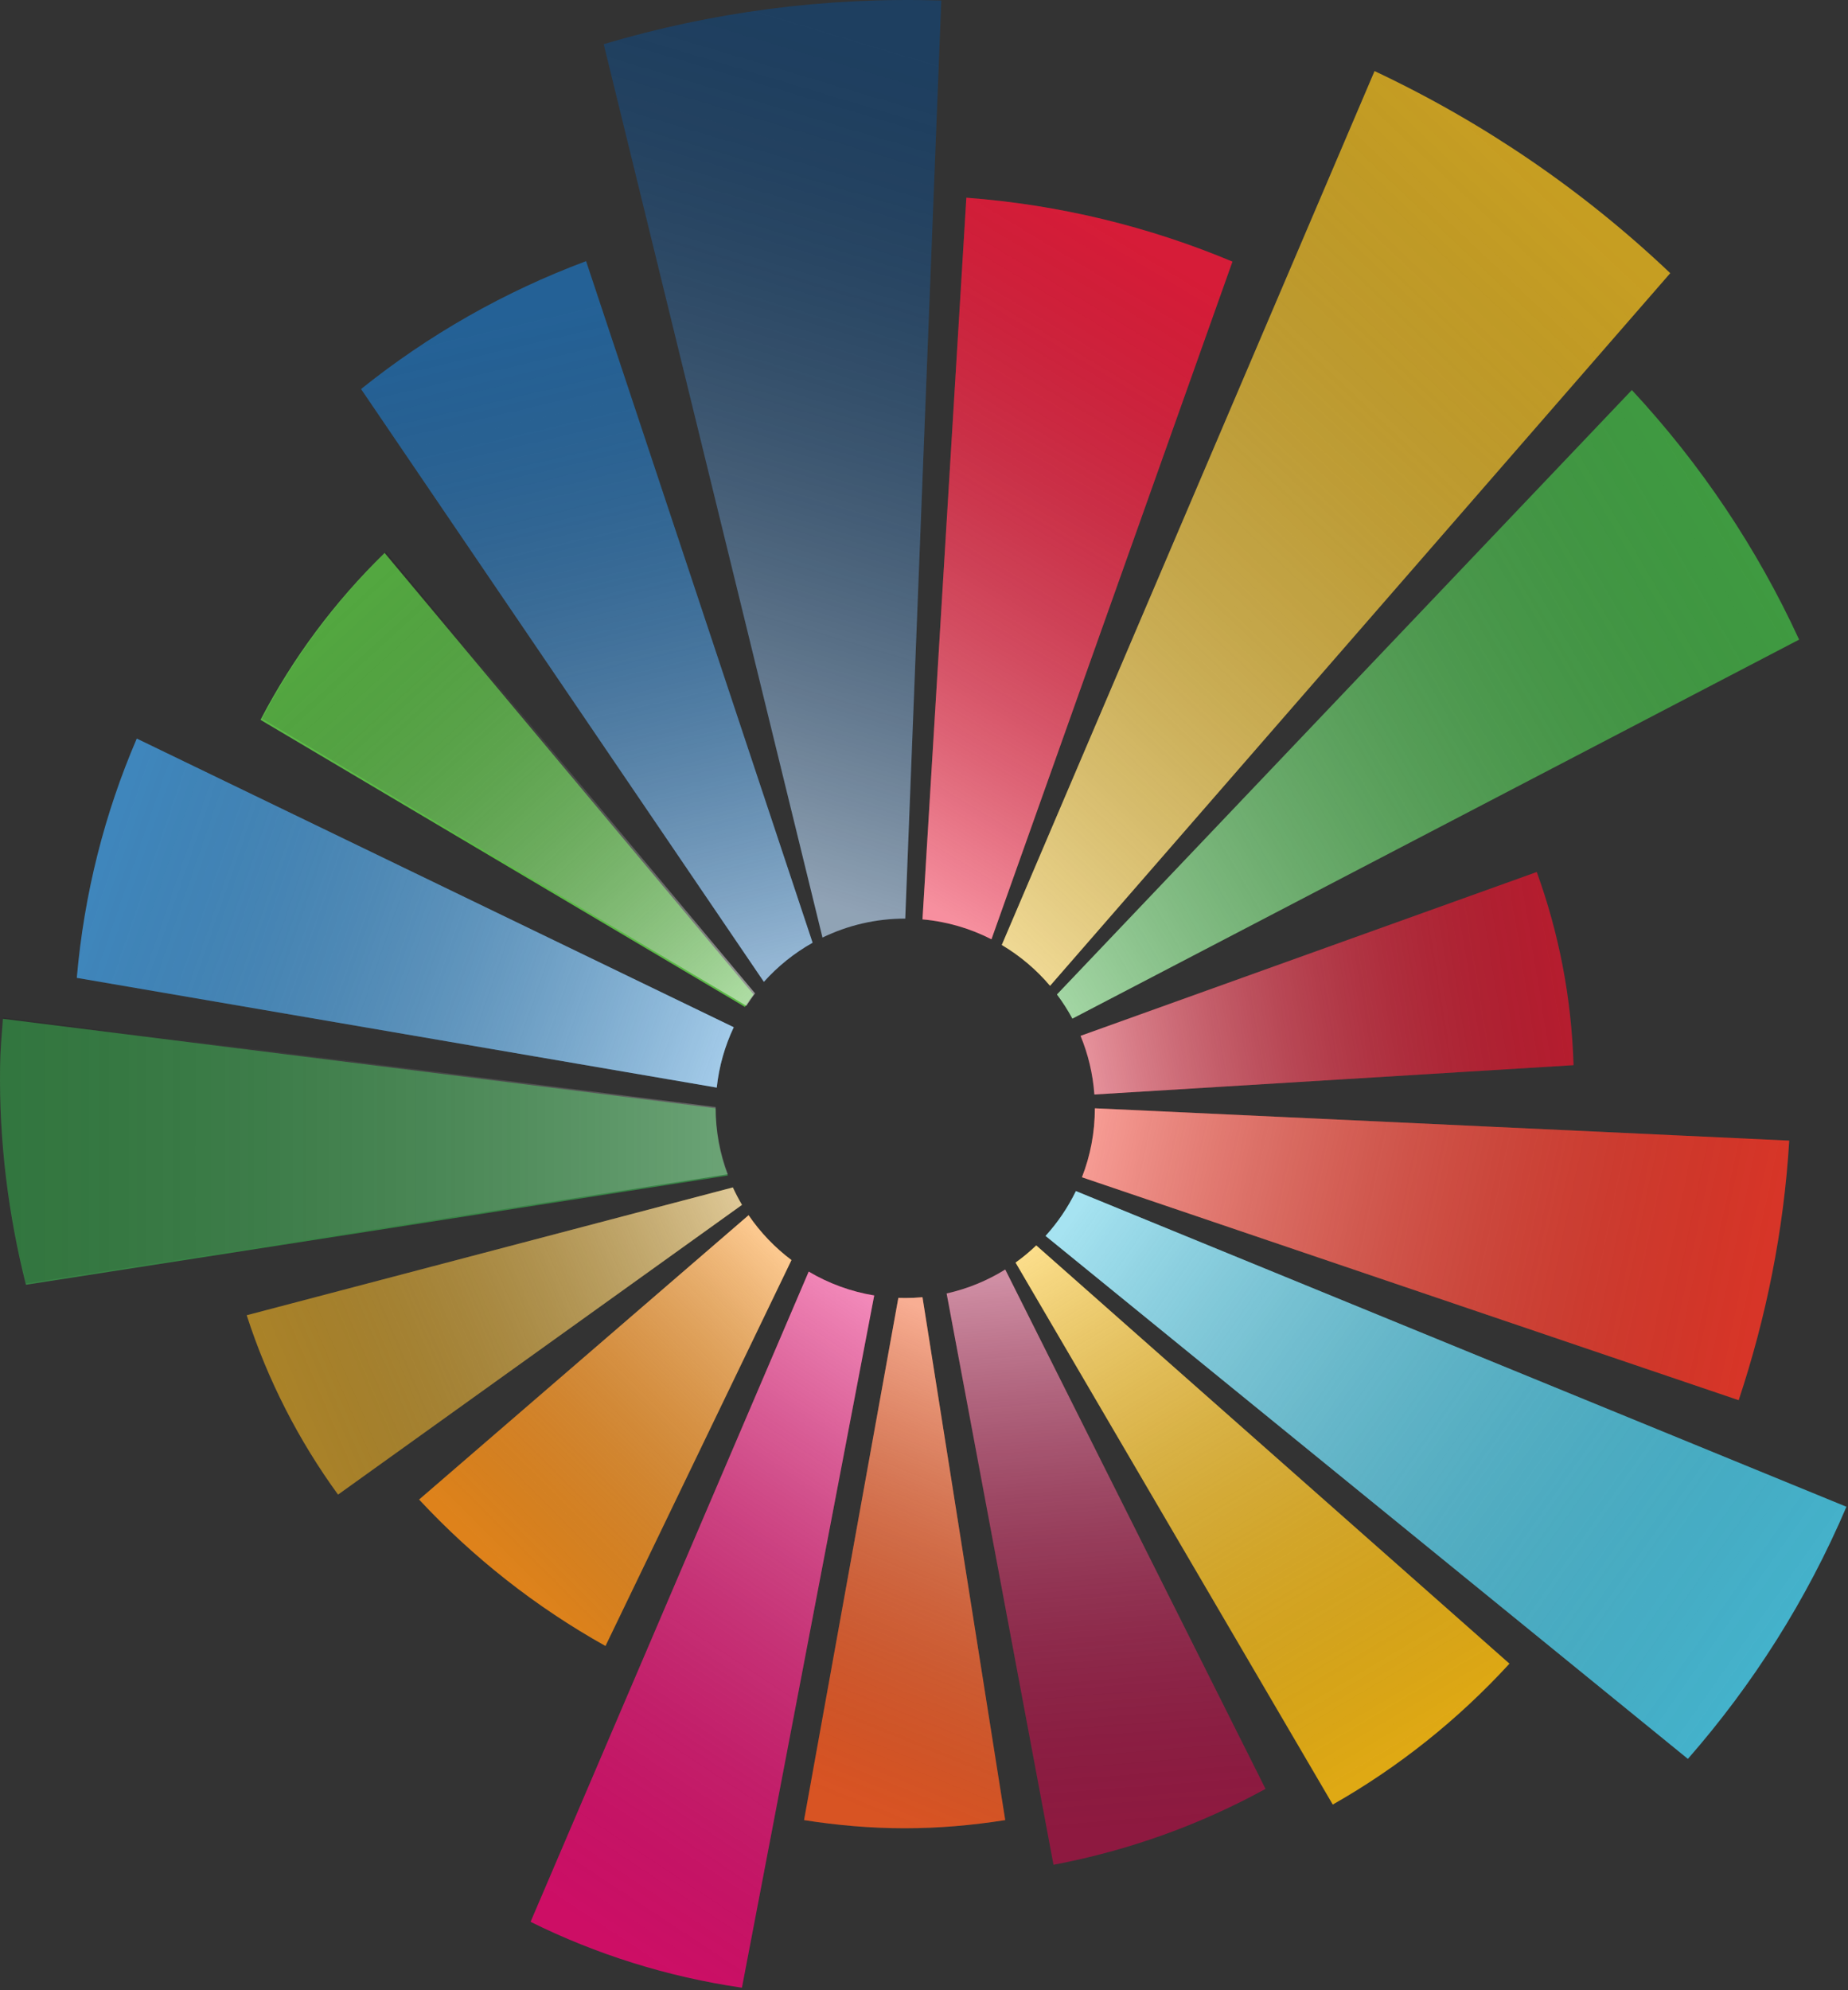 <svg width="536" height="577" viewBox="0 0 536 577" fill="none" xmlns="http://www.w3.org/2000/svg">
<rect x="0" y="0" width="536" height="577" fill="#333333" stroke="none"/>
<path d="M169.99 75.718C146.212 84.589 124.224 97.147 104.726 112.791L221.561 284.66C225.599 280.147 230.371 276.305 235.689 273.321L169.99 75.718Z" fill="#286CA7"/>
<path d="M111.561 160.321C97.124 174.387 84.949 190.682 75.561 208.699L216.061 291.935C216.846 290.694 217.681 289.487 218.561 288.316L111.561 160.321Z" fill="#5CBA47"/>
<path d="M39.672 214.135C30.361 235.749 24.406 259.085 22.274 283.508L207.884 315.321C208.557 309.12 210.26 303.229 212.82 297.821L39.672 214.135Z" fill="#4695D1"/>
<path d="M0.84 295.377C0.488 299.938 0.094 304.454 0.026 309.089C-0.297 331.001 2.429 352.195 7.529 372.484L211.117 340.821C208.819 334.76 207.56 328.188 207.56 321.321L0.84 295.377Z" fill="#388346"/>
<path d="M71.561 381.321C77.649 400.167 86.649 417.652 98.048 433.321L215.211 349.321C214.244 347.689 213.358 346.002 212.561 344.266L71.561 381.321Z" fill="#BD912D"/>
<path d="M121.561 434.756C137.239 451.613 155.453 465.948 175.616 477.21L229.561 365.325C224.738 361.703 220.531 357.307 217.123 352.321L121.561 434.756Z" fill="#F7911E"/>
<path d="M153.893 557.185C172.924 566.616 193.53 573.125 215.189 576.283L253.56 375.588C246.719 374.462 240.304 372.074 234.56 368.67L153.893 557.185Z" fill="#E41071"/>
<path d="M233.209 527.696C242.73 529.194 252.466 530.06 262.402 530.06C272.338 530.06 282.057 529.194 291.561 527.696L267.561 376.097C265.914 376.245 264.246 376.321 262.561 376.321C261.891 376.321 261.224 376.309 260.561 376.285L233.209 527.696Z" fill="#F15D27"/>
<path d="M305.56 540.64C327.434 536.513 348.112 529.027 367.049 518.636L291.561 368.063C286.402 371.271 280.673 373.648 274.561 375.008L305.56 540.64Z" fill="#9E1C47"/>
<path d="M386.561 523.182C405.705 512.311 422.971 498.508 437.804 482.336L300.561 361.083C298.683 362.878 296.678 364.542 294.561 366.059L386.561 523.182Z" fill="#F8BC16"/>
<path d="M489.56 509.941C508.446 488.366 524.038 463.811 535.543 436.848L312.06 345.324C309.75 350.079 306.775 354.452 303.255 358.321L489.56 509.941Z" fill="#4CC6E2"/>
<path d="M504.291 405.949C512.213 382.096 517.376 356.949 518.953 330.693L317.56 321.321C317.56 328.377 316.232 335.123 313.811 341.321L504.291 405.949Z" fill="#EF3B2C"/>
<path d="M456.395 308.822C455.817 289.278 452.128 270.456 445.726 252.82L313.409 300.321C315.601 305.621 316.987 311.339 317.417 317.321L456.395 308.822Z" fill="#C92034"/>
<path d="M521.815 185.442C509.542 158.77 493.124 134.388 473.306 113.088L306.564 288.321C308.225 290.531 309.722 292.871 311.039 295.321L521.815 185.442Z" fill="#46AB48"/>
<path d="M484.442 79.199C459.342 55.365 430.455 35.563 398.68 20.612L290.561 273.972C295.866 277.116 300.598 281.127 304.561 285.809L484.442 79.199Z" fill="#DDB026"/>
<path d="M357.467 75.85C333.478 65.797 307.541 59.367 280.282 57.321L267.561 266.546C274.712 267.19 281.468 269.203 287.566 272.321L357.467 75.85Z" fill="#EE1F3E"/>
<path d="M273.011 0.155C239.013 -0.915 206.096 3.59 175.11 12.809L238.558 271.821C245.811 268.298 253.955 266.321 262.56 266.321L273.011 0.155Z" fill="#21466B"/>
<path d="M169.99 75.718C146.212 84.589 124.224 97.147 104.727 112.791L221.561 284.66C225.599 280.147 230.371 276.305 235.689 273.321L169.99 75.718Z" fill="url(#paint0_linear_113_2)"/>
<path d="M112 160C97.563 174.066 85.389 190.361 76 208.378L216.5 291.614C217.286 290.373 218.12 289.166 219 287.995L112 160Z" fill="url(#paint1_linear_113_2)"/>
<path d="M39.672 214.135C30.361 235.749 24.406 259.085 22.274 283.508L207.884 315.321C208.557 309.12 210.26 303.229 212.82 297.821L39.672 214.135Z" fill="url(#paint2_linear_113_2)"/>
<path d="M71.561 381.321C77.649 400.167 86.649 417.652 98.048 433.321L215.211 349.321C214.244 347.689 213.358 346.002 212.561 344.266L71.561 381.321Z" fill="url(#paint3_linear_113_2)"/>
<path d="M121.561 434.756C137.239 451.613 155.453 465.948 175.616 477.21L229.561 365.325C224.738 361.703 220.531 357.307 217.123 352.321L121.561 434.756Z" fill="url(#paint4_linear_113_2)"/>
<path d="M153.893 557.185C172.924 566.616 193.53 573.125 215.189 576.283L253.56 375.588C246.719 374.462 240.304 372.074 234.56 368.67L153.893 557.185Z" fill="url(#paint5_linear_113_2)"/>
<path d="M233.209 527.696C242.73 529.194 252.466 530.06 262.402 530.06C272.338 530.06 282.057 529.194 291.561 527.696L267.561 376.097C265.914 376.245 264.246 376.321 262.561 376.321C261.891 376.321 261.224 376.309 260.561 376.285L233.209 527.696Z" fill="url(#paint6_linear_113_2)"/>
<path d="M305.56 540.64C327.434 536.513 348.112 529.027 367.049 518.636L291.561 368.063C286.402 371.271 280.673 373.648 274.561 375.008L305.56 540.64Z" fill="url(#paint7_linear_113_2)"/>
<path d="M386.561 523.182C405.705 512.311 422.971 498.508 437.804 482.336L300.561 361.083C298.683 362.878 296.678 364.542 294.561 366.059L386.561 523.182Z" fill="url(#paint8_linear_113_2)"/>
<path d="M489.56 509.941C508.446 488.366 524.038 463.811 535.543 436.848L312.06 345.324C309.75 350.079 306.775 354.452 303.255 358.321L489.56 509.941Z" fill="url(#paint9_linear_113_2)"/>
<path d="M504.291 405.949C512.213 382.096 517.376 356.949 518.953 330.693L317.56 321.321C317.56 328.377 316.232 335.123 313.811 341.321L504.291 405.949Z" fill="url(#paint10_linear_113_2)"/>
<path d="M456.395 308.822C455.817 289.278 452.128 270.456 445.726 252.82L313.409 300.321C315.601 305.621 316.987 311.339 317.417 317.321L456.395 308.822Z" fill="url(#paint11_linear_113_2)"/>
<path d="M521.815 185.442C509.542 158.77 493.124 134.388 473.306 113.088L306.564 288.321C308.225 290.531 309.722 292.871 311.039 295.321L521.815 185.442Z" fill="url(#paint12_linear_113_2)"/>
<path d="M484.442 79.199C459.342 55.365 430.455 35.563 398.68 20.612L290.561 273.972C295.866 277.116 300.598 281.127 304.561 285.809L484.442 79.199Z" fill="url(#paint13_linear_113_2)"/>
<path d="M357.467 75.85C333.478 65.797 307.541 59.367 280.282 57.321L267.561 266.546C274.712 267.19 281.468 269.203 287.566 272.321L357.467 75.85Z" fill="url(#paint14_linear_113_2)"/>
<path d="M273.011 0.155C239.013 -0.915 206.096 3.59 175.11 12.809L238.558 271.821C245.811 268.298 253.955 266.321 262.561 266.321L273.011 0.155Z" fill="url(#paint15_linear_113_2)"/>
<path d="M0.84 295C0.488 299.561 0.094 304.077 0.026 308.712C-0.297 330.623 2.429 351.818 7.529 372.107L211.117 340.444C208.819 334.383 207.56 327.81 207.56 320.944L0.84 295Z" fill="url(#paint16_linear_113_2)"/>
<defs>
<linearGradient id="paint0_linear_113_2" x1="229.5" y1="277.5" x2="183.803" y2="82.612" gradientUnits="userSpaceOnUse">
<stop stop-color="white" stop-opacity="0.5"/>
<stop offset="1" stop-opacity="0.1"/>
</linearGradient>
<linearGradient id="paint1_linear_113_2" x1="217.439" y1="289.679" x2="107.033" y2="168.805" gradientUnits="userSpaceOnUse">
<stop stop-color="white" stop-opacity="0.5"/>
<stop offset="1" stop-opacity="0.1"/>
</linearGradient>
<linearGradient id="paint2_linear_113_2" x1="210" y1="306" x2="31.089" y2="244.472" gradientUnits="userSpaceOnUse">
<stop stop-color="white" stop-opacity="0.5"/>
<stop offset="1" stop-opacity="0.1"/>
</linearGradient>
<linearGradient id="paint3_linear_113_2" x1="213.5" y1="347.5" x2="81.065" y2="403.94" gradientUnits="userSpaceOnUse">
<stop stop-color="white" stop-opacity="0.5"/>
<stop offset="1" stop-opacity="0.1"/>
</linearGradient>
<linearGradient id="paint4_linear_113_2" x1="223" y1="361" x2="137.031" y2="447.043" gradientUnits="userSpaceOnUse">
<stop stop-color="white" stop-opacity="0.5"/>
<stop offset="1" stop-opacity="0.1"/>
</linearGradient>
<linearGradient id="paint5_linear_113_2" x1="244" y1="372.5" x2="135.677" y2="536.614" gradientUnits="userSpaceOnUse">
<stop stop-color="white" stop-opacity="0.5"/>
<stop offset="1" stop-opacity="0.1"/>
</linearGradient>
<linearGradient id="paint6_linear_113_2" x1="264" y1="377.5" x2="210.723" y2="509.267" gradientUnits="userSpaceOnUse">
<stop stop-color="white" stop-opacity="0.5"/>
<stop offset="1" stop-opacity="0.1"/>
</linearGradient>
<linearGradient id="paint7_linear_113_2" x1="283" y1="372" x2="295.587" y2="532.896" gradientUnits="userSpaceOnUse">
<stop stop-color="white" stop-opacity="0.5"/>
<stop offset="1" stop-opacity="0.1"/>
</linearGradient>
<linearGradient id="paint8_linear_113_2" x1="298" y1="364" x2="389.947" y2="518.516" gradientUnits="userSpaceOnUse">
<stop stop-color="white" stop-opacity="0.5"/>
<stop offset="1" stop-opacity="0.1"/>
</linearGradient>
<linearGradient id="paint9_linear_113_2" x1="311.5" y1="353.5" x2="504.847" y2="489.631" gradientUnits="userSpaceOnUse">
<stop stop-color="white" stop-opacity="0.5"/>
<stop offset="1" stop-opacity="0.1"/>
</linearGradient>
<linearGradient id="paint10_linear_113_2" x1="314" y1="334" x2="510.448" y2="375.134" gradientUnits="userSpaceOnUse">
<stop stop-color="white" stop-opacity="0.5"/>
<stop offset="1" stop-opacity="0.1"/>
</linearGradient>
<linearGradient id="paint11_linear_113_2" x1="317" y1="310.5" x2="453.521" y2="288.19" gradientUnits="userSpaceOnUse">
<stop stop-color="white" stop-opacity="0.5"/>
<stop offset="1" stop-opacity="0.1"/>
</linearGradient>
<linearGradient id="paint12_linear_113_2" x1="309" y1="292" x2="514.404" y2="172.282" gradientUnits="userSpaceOnUse">
<stop stop-color="white" stop-opacity="0.5"/>
<stop offset="1" stop-opacity="0.1"/>
</linearGradient>
<linearGradient id="paint13_linear_113_2" x1="298" y1="278" x2="482.211" y2="83.186" gradientUnits="userSpaceOnUse">
<stop stop-color="white" stop-opacity="0.5"/>
<stop offset="1" stop-opacity="0.1"/>
</linearGradient>
<linearGradient id="paint14_linear_113_2" x1="277.5" y1="267" x2="378.666" y2="98.529" gradientUnits="userSpaceOnUse">
<stop stop-color="white" stop-opacity="0.5"/>
<stop offset="1" stop-opacity="0.1"/>
</linearGradient>
<linearGradient id="paint15_linear_113_2" x1="250.5" y1="265.5" x2="321.051" y2="28.944" gradientUnits="userSpaceOnUse">
<stop stop-color="white" stop-opacity="0.5"/>
<stop offset="1" stop-opacity="0.1"/>
</linearGradient>
<linearGradient id="paint16_linear_113_2" x1="207.5" y1="334" x2="2" y2="334" gradientUnits="userSpaceOnUse">
<stop stop-color="white" stop-opacity="0.25"/>
<stop offset="1" stop-opacity="0.1"/>
</linearGradient>
</defs>
</svg>
